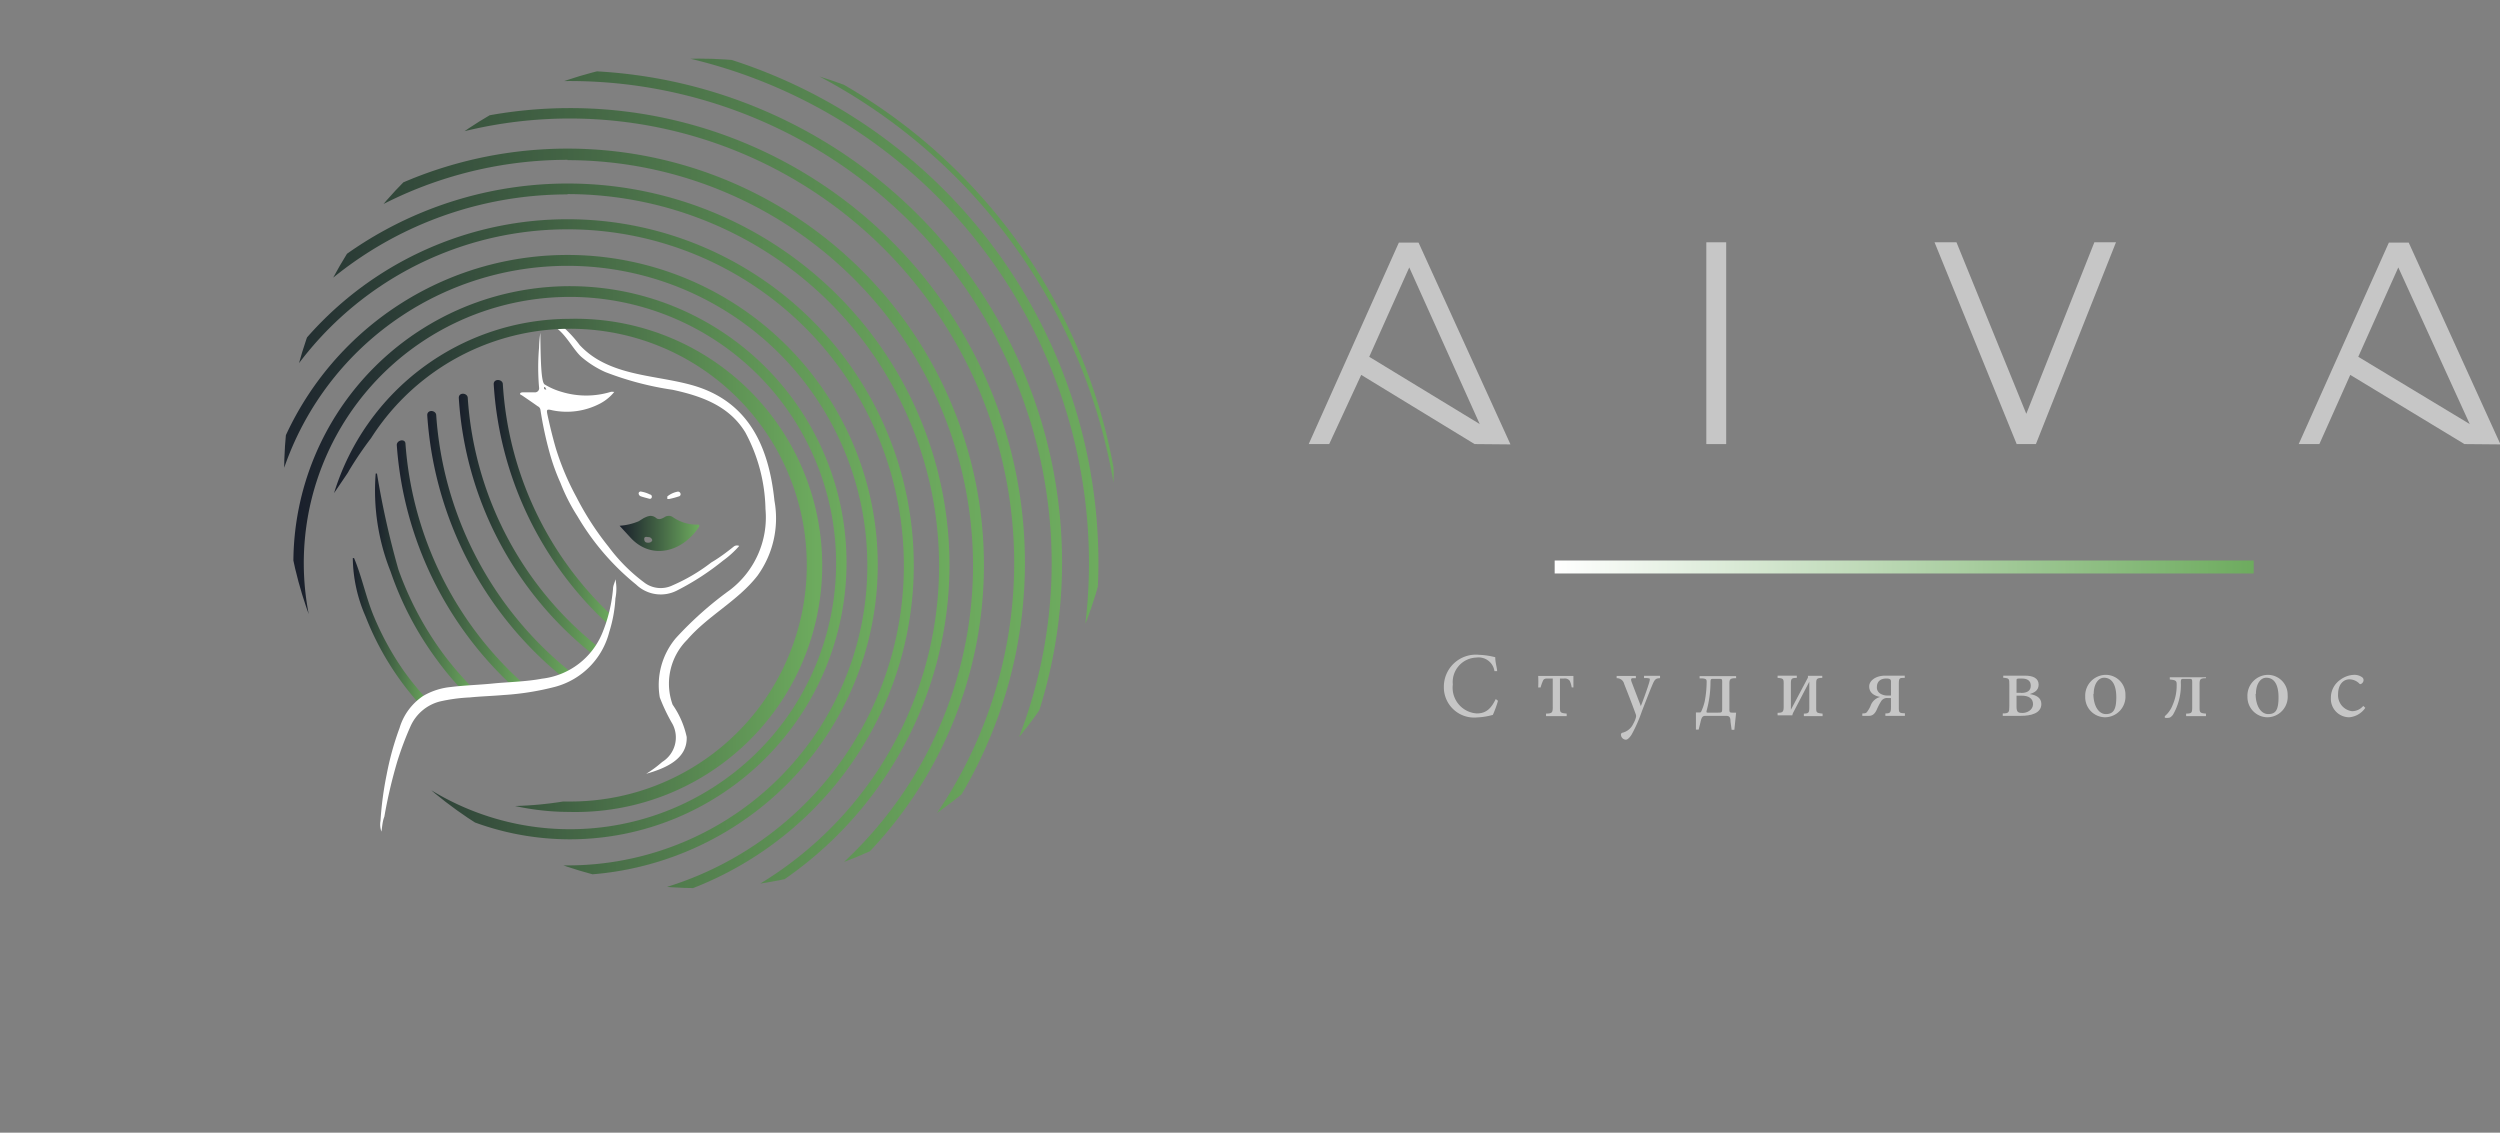 <svg xmlns="http://www.w3.org/2000/svg" xmlns:xlink="http://www.w3.org/1999/xlink" viewBox="0 0 156.11 70.73"><rect x="0" y="0" width="156.11" height="70.73" fill="#808080" stroke="none"/><defs><style>.bb3dcfe5-cbf5-493c-b898-7bbc45fad13a{fill:none;}.efd66ee9-6723-4927-a3f7-2fedb17ed0b0{fill:#fff;}.ea35eb0b-bb27-46d9-b409-b14c6c5dbd55{fill:url(#b53a6fbb-0838-43c5-b6ea-6af1a6c7f18d);}.e14942d7-9228-4c29-b97c-b629fb8392c1{fill:url(#f1e4b53a-e6bf-4ed5-a0d8-da61829d848a);}.e8d075d0-6e21-4f04-bb8f-b1574aa63890{fill:url(#bbd7ccf2-c522-4da1-b9f3-06c90184df59);}.f01cff45-9381-4524-b94e-1beac8a6770f{fill:url(#a307e4f7-edd1-4c97-9e4f-bfc89b15056b);}.bdf9bfd4-b4d8-48a1-9739-4b5954c936e0{fill:url(#b774db1d-660e-4011-b4f9-876e9077dd94);}.b42457f8-3606-4ba2-83b9-c463ce77cbff{fill:url(#b9606966-98dc-4de1-9eed-2acd22c143ed);}.b7f11282-e9d6-4032-b107-92249ce27322{clip-path:url(#a1816095-42ca-4a94-a723-655c098cc388);}.a85bebd3-6d8a-4c01-936e-319189776972{fill:url(#bc1602be-cecb-4bb0-8b70-e890691a6fad);}.ec0fbbaf-c6fe-4609-9005-89385c451f17{fill:url(#bfaa7860-eab6-40ed-83ca-e2f045bf58b1);}.f9b47660-957e-4ac2-885a-4ec5e2927432{fill:url(#e77c7117-f6a6-4f6f-b545-d124e688fef8);}.aa412ac5-fa6f-4c0c-a870-41cc2f359550{fill:url(#b958dcfa-9cef-4ab5-a72e-13de42743c80);}.e02cf05b-12be-46a3-920e-b09f148e9253{fill:url(#add55a43-7785-4dcb-9201-2736429a098b);}.e4b69771-7b75-45e7-827e-cb245cdb3fe7{fill:url(#af221b35-0ad8-4226-a66e-9952549770b3);}.f802b4f0-a679-466f-8249-89e55da94c54{fill:url(#b3c39b3f-5ee0-477c-97ee-d43c977f2cb3);}.f267cc3d-7f9a-4717-8421-d40e36c787bd{fill:url(#e64e0056-54bb-43b2-915f-ea78f0bc8b5e);}.e4fa23f9-9852-4565-a289-203cdf0c05b3{fill:url(#ac7f6186-4b9c-4a5a-80fe-e8442e1ce9fe);}.b16f5b56-1624-4fbf-83cc-0932ff90064b{fill:url(#b36d2900-c40e-4127-a871-9e0af4ca39fc);}.eecb3d24-3263-4a6d-b53a-ce33913c0fac{fill:url(#a57065f2-aec7-40e7-a392-c2aab1da7774);}.bc0d987b-5a47-498d-b107-eccad9c47b8e{fill:#c6c6c6;}.a27e04db-7b04-42d3-a6c3-feabbcdc52a1{fill:url(#bc1775b4-13df-465e-a0b0-a410532fb540);}</style><linearGradient id="b53a6fbb-0838-43c5-b6ea-6af1a6c7f18d" x1="22.02" y1="539.82" x2="26.85" y2="539.82" gradientTransform="matrix(1, 0, 0, -1, 0, 579.37)" gradientUnits="userSpaceOnUse"><stop offset="0" stop-color="#191e2b"/><stop offset="1" stop-color="#6dab5e"/></linearGradient><linearGradient id="f1e4b53a-e6bf-4ed5-a0d8-da61829d848a" x1="23.37" y1="543.03" x2="29.66" y2="543.03" xlink:href="#b53a6fbb-0838-43c5-b6ea-6af1a6c7f18d"/><linearGradient id="bbd7ccf2-c522-4da1-b9f3-06c90184df59" x1="24.76" y1="544.08" x2="32.92" y2="544.08" xlink:href="#b53a6fbb-0838-43c5-b6ea-6af1a6c7f18d"/><linearGradient id="a307e4f7-edd1-4c97-9e4f-bfc89b15056b" x1="26.68" y1="545.34" x2="35.86" y2="545.34" xlink:href="#b53a6fbb-0838-43c5-b6ea-6af1a6c7f18d"/><linearGradient id="b774db1d-660e-4011-b4f9-876e9077dd94" x1="28.66" y1="546.6" x2="37.47" y2="546.6" xlink:href="#b53a6fbb-0838-43c5-b6ea-6af1a6c7f18d"/><linearGradient id="b9606966-98dc-4de1-9eed-2acd22c143ed" x1="30.83" y1="547.98" x2="38.17" y2="547.98" xlink:href="#b53a6fbb-0838-43c5-b6ea-6af1a6c7f18d"/><clipPath id="a1816095-42ca-4a94-a723-655c098cc388"><circle class="bb3dcfe5-cbf5-493c-b898-7bbc45fad13a" cx="43.64" cy="29.56" r="25.9"/></clipPath><linearGradient id="bc1602be-cecb-4bb0-8b70-e890691a6fad" x1="20.86" y1="544.06" x2="51" y2="544.06" xlink:href="#b53a6fbb-0838-43c5-b6ea-6af1a6c7f18d"/><linearGradient id="bfaa7860-eab6-40ed-83ca-e2f045bf58b1" x1="18.33" y1="544.23" x2="52.86" y2="544.23" xlink:href="#b53a6fbb-0838-43c5-b6ea-6af1a6c7f18d"/><linearGradient id="e77c7117-f6a6-4f6f-b545-d124e688fef8" x1="16.08" y1="544.08" x2="54.81" y2="544.08" xlink:href="#b53a6fbb-0838-43c5-b6ea-6af1a6c7f18d"/><linearGradient id="b958dcfa-9cef-4ab5-a72e-13de42743c80" x1="13.83" y1="544.05" x2="57.06" y2="544.05" xlink:href="#b53a6fbb-0838-43c5-b6ea-6af1a6c7f18d"/><linearGradient id="add55a43-7785-4dcb-9201-2736429a098b" x1="11.6" y1="544.06" x2="59.29" y2="544.06" xlink:href="#b53a6fbb-0838-43c5-b6ea-6af1a6c7f18d"/><linearGradient id="af221b35-0ad8-4226-a66e-9952549770b3" x1="9.48" y1="544.05" x2="61.41" y2="544.05" xlink:href="#b53a6fbb-0838-43c5-b6ea-6af1a6c7f18d"/><linearGradient id="b3c39b3f-5ee0-477c-97ee-d43c977f2cb3" x1="7.21" y1="544.22" x2="63.98" y2="544.22" xlink:href="#b53a6fbb-0838-43c5-b6ea-6af1a6c7f18d"/><linearGradient id="e64e0056-54bb-43b2-915f-ea78f0bc8b5e" x1="4.87" y1="544.23" x2="66.32" y2="544.23" xlink:href="#b53a6fbb-0838-43c5-b6ea-6af1a6c7f18d"/><linearGradient id="ac7f6186-4b9c-4a5a-80fe-e8442e1ce9fe" x1="2.57" y1="544.23" x2="68.61" y2="544.23" xlink:href="#b53a6fbb-0838-43c5-b6ea-6af1a6c7f18d"/><linearGradient id="b36d2900-c40e-4127-a871-9e0af4ca39fc" x1="0" y1="544" x2="70.73" y2="544" xlink:href="#b53a6fbb-0838-43c5-b6ea-6af1a6c7f18d"/><linearGradient id="a57065f2-aec7-40e7-a392-c2aab1da7774" x1="38.67" y1="546.04" x2="43.66" y2="546.04" xlink:href="#b53a6fbb-0838-43c5-b6ea-6af1a6c7f18d"/><linearGradient id="bc1775b4-13df-465e-a0b0-a410532fb540" x1="97.08" y1="543.96" x2="140.73" y2="543.96" gradientTransform="matrix(1, 0, 0, -1, 0, 579.37)" gradientUnits="userSpaceOnUse"><stop offset="0" stop-color="#fff"/><stop offset="1" stop-color="#6dab5e"/></linearGradient></defs><title>47</title><g id="bc82c6f7-a36f-4d78-9b5a-dc810ef936b1" data-name="Слой 2"><g id="b164604a-7daf-4b07-807f-b60cc45d19e6" data-name="Слой 1"><path class="efd66ee9-6723-4927-a3f7-2fedb17ed0b0" d="M48.36,31.27c-.35-3.4-1.62-6.21-5.11-7.21-1.9-.54-4-.56-5.75-1.51a5.11,5.11,0,0,1-1.3-1,7.66,7.66,0,0,0-1-1.1,1.15,1.15,0,0,0-1.13-.2v0c1,0,1.6,1.49,2.25,2.05a6.17,6.17,0,0,0,1.47.93A19.27,19.27,0,0,0,42,24.34c1.8.39,3.53,1,4.54,2.66a10.49,10.49,0,0,1,1.26,4.79,5.71,5.71,0,0,1-2.23,5.06,22,22,0,0,0-3.37,3,4.55,4.55,0,0,0-1,3.7A11.3,11.3,0,0,0,42,45.22a1.8,1.8,0,0,1-.65,2.36,7.36,7.36,0,0,1-1,.74h0c1.15-.33,2.58-.89,2.53-2.3A5.57,5.57,0,0,0,42,44a3.87,3.87,0,0,1,.91-4.05c1.3-1.51,3.16-2.42,4.39-4A6.11,6.11,0,0,0,48.36,31.27Z"/><path class="ea35eb0b-bb27-46d9-b409-b14c6c5dbd55" d="M26.85,43.86a16.9,16.9,0,0,1-1.66-2,18,18,0,0,1-1.84-3.36c-.5-1.19-.74-2.46-1.24-3.65,0,0-.08,0-.08,0a9.34,9.34,0,0,0,.8,3.65,17.81,17.81,0,0,0,3.68,5.8A1.27,1.27,0,0,1,26.85,43.86Z"/><path class="e14942d7-9228-4c29-b97c-b629fb8392c1" d="M28.89,43.12c.26,0,.52,0,.78,0a21,21,0,0,1-1.91-2.18,20.44,20.44,0,0,1-2.88-5.37,53.22,53.22,0,0,1-1.34-6s-.08,0-.08,0a13.64,13.64,0,0,0,.93,6.12,20.2,20.2,0,0,0,2.87,5.48A18.41,18.41,0,0,0,28.89,43.12Z"/><path class="e8d075d0-6e21-4f04-bb8f-b1574aa63890" d="M32.18,43l.75-.09a22.27,22.27,0,0,1-7.61-15.19c0-.37-.59-.24-.54.11A22.66,22.66,0,0,0,32.18,43Z"/><path class="f01cff45-9381-4524-b94e-1beac8a6770f" d="M35.27,42.39c.19-.09.39-.15.58-.26a22.51,22.51,0,0,1-8.61-16.19c0-.34-.58-.39-.56,0A23,23,0,0,0,35.27,42.39Z"/><path class="bdf9bfd4-b4d8-48a1-9739-4b5954c936e0" d="M37.46,40.48a21.68,21.68,0,0,1-8.25-15.62c0-.34-.58-.39-.56,0A22.17,22.17,0,0,0,37.2,41,2.45,2.45,0,0,0,37.46,40.48Z"/><path class="b42457f8-3606-4ba2-83b9-c463ce77cbff" d="M38.08,39.08a4.52,4.52,0,0,1,0-.52.24.24,0,0,1,.07-.17A21.57,21.57,0,0,1,31.4,24c0-.34-.59-.38-.57,0A22.22,22.22,0,0,0,38.08,39.08Z"/><g class="b7f11282-e9d6-4032-b107-92249ce27322"><path class="a85bebd3-6d8a-4c01-936e-319189776972" d="M35.59,19.91A15.41,15.41,0,0,0,20.86,30.79l.78-1.15a2.29,2.29,0,0,0,.17-.28,22.36,22.36,0,0,1,1.36-2A14.76,14.76,0,1,1,35.59,50.05h-.43a22.47,22.47,0,0,1-3,.28,15.86,15.86,0,0,0,3.39.37,15.4,15.4,0,1,0,0-30.79Z"/></g><g class="b7f11282-e9d6-4032-b107-92249ce27322"><path class="ec0fbbaf-c6fe-4609-9005-89385c451f17" d="M35.59,52.41A17.27,17.27,0,1,1,52.86,35.14,17.28,17.28,0,0,1,35.59,52.41Zm0-33.87A16.62,16.62,0,1,0,52.21,35.16,16.64,16.64,0,0,0,35.59,18.54Z"/></g><g class="b7f11282-e9d6-4032-b107-92249ce27322"><path class="f9b47660-957e-4ac2-885a-4ec5e2927432" d="M35.44,54.66A19.37,19.37,0,1,1,54.81,35.29,19.39,19.39,0,0,1,35.44,54.66Zm0-38.06A18.72,18.72,0,1,0,54.16,35.31,18.73,18.73,0,0,0,35.44,16.6Z"/></g><g class="b7f11282-e9d6-4032-b107-92249ce27322"><path class="aa412ac5-fa6f-4c0c-a870-41cc2f359550" d="M35.44,56.93A21.62,21.62,0,1,1,57.06,35.31,21.63,21.63,0,0,1,35.44,56.93Zm0-42.61a21,21,0,1,0,21,21A21,21,0,0,0,35.44,14.32Z"/></g><g class="b7f11282-e9d6-4032-b107-92249ce27322"><path class="e02cf05b-12be-46a3-920e-b09f148e9253" d="M35.44,59.14A23.84,23.84,0,1,1,59.29,35.31,23.88,23.88,0,0,1,35.44,59.14Zm0-47a23.2,23.2,0,1,0,23.2,23.19A23.22,23.22,0,0,0,35.44,12.12Z"/></g><g class="b7f11282-e9d6-4032-b107-92249ce27322"><path class="e4b69771-7b75-45e7-827e-cb245cdb3fe7" d="M35.44,61.28a26,26,0,1,1,26-26A26,26,0,0,1,35.44,61.28Zm0-51.3A25.32,25.32,0,1,0,60.76,35.29,25.35,25.35,0,0,0,35.44,10Z"/></g><g class="b7f11282-e9d6-4032-b107-92249ce27322"><path class="f802b4f0-a679-466f-8249-89e55da94c54" d="M35.59,63.55A28.4,28.4,0,1,1,64,35.14,28.41,28.41,0,0,1,35.59,63.55Zm0-56.15A27.74,27.74,0,1,0,63.33,35.14,27.77,27.77,0,0,0,35.59,7.4Z"/></g><g class="b7f11282-e9d6-4032-b107-92249ce27322"><path class="f267cc3d-7f9a-4717-8421-d40e36c787bd" d="M35.59,65.87A30.73,30.73,0,1,1,66.32,35.14,30.76,30.76,0,0,1,35.59,65.87Zm0-60.81A30.08,30.08,0,1,0,65.67,35.14,30.11,30.11,0,0,0,35.59,5.06Z"/></g><g class="b7f11282-e9d6-4032-b107-92249ce27322"><path class="e4fa23f9-9852-4565-a289-203cdf0c05b3" d="M35.59,68.16a33,33,0,1,1,33-33A33.07,33.07,0,0,1,35.59,68.16Zm0-65.37A32.36,32.36,0,1,0,68,35.14,32.38,32.38,0,0,0,35.59,2.79Z"/></g><g class="b7f11282-e9d6-4032-b107-92249ce27322"><path class="b16f5b56-1624-4fbf-83cc-0932ff90064b" d="M35.38,70.73a35.38,35.38,0,0,1-25-60.39,35.37,35.37,0,0,1,50,50A35,35,0,0,1,35.38,70.73Zm0-70.08A34.71,34.71,0,1,0,70.09,35.36,34.75,34.75,0,0,0,35.38.65Z"/></g><path class="efd66ee9-6723-4927-a3f7-2fedb17ed0b0" d="M23.82,51.93a1.28,1.28,0,0,1-.06-.67,20.87,20.87,0,0,1,.39-2.92,18.09,18.09,0,0,1,.8-2.88,3.67,3.67,0,0,1,1.47-2,4.2,4.2,0,0,1,1.73-.56c.87-.11,1.75-.13,2.64-.22s2.06-.11,3.05-.3a4.65,4.65,0,0,0,3.79-2.9,9.41,9.41,0,0,0,.65-2.71c0-.21.11-.38.15-.6a3,3,0,0,1,0,1.19,8.61,8.61,0,0,1-.39,2.12,4.76,4.76,0,0,1-3.35,3.4,16.81,16.81,0,0,1-3.25.52c-.69.06-1.4.08-2.1.15a10.45,10.45,0,0,0-1.9.26,2.76,2.76,0,0,0-1.8,1.53,20.18,20.18,0,0,0-.82,2.17A30.51,30.51,0,0,0,24,51C23.89,51.26,23.87,51.58,23.82,51.93Z"/><path class="efd66ee9-6723-4927-a3f7-2fedb17ed0b0" d="M41.78,31.16l-.11,0c0-.05,0-.11,0-.16a1.44,1.44,0,0,1,.65-.3.16.16,0,0,1,.17.11.14.14,0,0,1-.11.19A5.18,5.18,0,0,1,41.78,31.16Z"/><path class="efd66ee9-6723-4927-a3f7-2fedb17ed0b0" d="M40.53,31.14c-.18-.05-.35-.09-.52-.15a.2.2,0,0,1-.13-.2.13.13,0,0,1,.17-.09,1.91,1.91,0,0,1,.54.18c.07,0,.13.08.11.17S40.61,31.16,40.53,31.14Z"/><path class="efd66ee9-6723-4927-a3f7-2fedb17ed0b0" d="M45.83,34.12c-.46.37-.93.72-1.41,1A11.32,11.32,0,0,1,42,36.55a1.7,1.7,0,0,1-1.71-.13A10.86,10.86,0,0,1,38,34.14,18.06,18.06,0,0,1,36,31.05,16.56,16.56,0,0,1,34.71,28c-.2-.69-.37-1.39-.52-2.08-.07-.34-.07-.39.3-.3a4.48,4.48,0,0,0,3-.43,2.84,2.84,0,0,0,.87-.72s-.07,0-.07,0a.39.39,0,0,0-.15,0,5.26,5.26,0,0,1-3.07,0A4.31,4.31,0,0,1,34,24c-.21-.17-.24-1.47-.26-3.22a7.62,7.62,0,0,0-.08.93,14.57,14.57,0,0,0,0,2.47.26.26,0,0,1-.28.32c-.24,0-.5,0-.74,0,0,0-.11,0-.15.05s0,.1.09.13c.34.23.69.47,1,.69a.29.29,0,0,1,.17.24,23.2,23.2,0,0,0,.58,2.7A13,13,0,0,0,35,30.16a11.65,11.65,0,0,0,1.06,2.08,15.71,15.71,0,0,0,3.66,4.26,2.22,2.22,0,0,0,2.6.35A16.31,16.31,0,0,0,45.16,35a5.9,5.9,0,0,0,1-.91A.34.34,0,0,0,45.83,34.12Zm-11.77-9.8a.09.09,0,0,1-.09-.06s0-.09,0-.09a.1.1,0,0,1,.11.09C34.14,24.32,34.1,24.34,34.06,24.32Z"/><path class="eecb3d24-3263-4a6d-b53a-ce33913c0fac" d="M43.51,32.76A2.6,2.6,0,0,1,42,32.28a.46.46,0,0,0-.48,0c-.17.11-.39.2-.54.07-.3-.24-.54-.11-.78,0l-.32.2a3.71,3.71,0,0,1-1.19.28l.67.73c1.3,1.43,3.24.93,4.28-.65C43.69,32.82,43.69,32.74,43.51,32.76Zm-3,1.13c-.11,0-.26,0-.28-.2s.13-.17.24-.15a.24.24,0,0,1,.26.19C40.7,33.86,40.57,33.89,40.46,33.89Z"/><path class="bc0d987b-5a47-498d-b107-eccad9c47b8e" d="M92.08,27.73,85,23.41,83,27.73H81.72l0,0,5.63-12.58h1.23l5.74,12.6Zm.32-1.25L88,16.7c-.83,1.86-1.67,3.71-2.5,5.58Z"/><path class="bc0d987b-5a47-498d-b107-eccad9c47b8e" d="M106.55,15.13h1.24v12.6h-1.24Z"/><path class="bc0d987b-5a47-498d-b107-eccad9c47b8e" d="M132.13,15.13l-5,12.6h-1.2l-5.13-12.6h1.37l4.36,10.71,4.25-10.71Z"/><path class="bc0d987b-5a47-498d-b107-eccad9c47b8e" d="M153.89,27.73l-7.13-4.32-1.93,4.32h-1.29l0,0,5.63-12.58h1.24l5.73,12.6Zm.33-1.25-4.46-9.78c-.83,1.86-1.67,3.71-2.5,5.58Z"/><rect class="a27e04db-7b04-42d3-a6c3-feabbcdc52a1" x="97.08" y="35" width="43.65" height="0.81"/><path class="bc0d987b-5a47-498d-b107-eccad9c47b8e" d="M93.54,43.76a6.32,6.32,0,0,1-.32.88,4.3,4.3,0,0,1-1,.16,1.89,1.89,0,0,1-2.06-1.91,2,2,0,0,1,2.21-2,4.63,4.63,0,0,1,1,.15c0,.33.09.56.12.87l-.17,0a1,1,0,0,0-1.12-.85,1.53,1.53,0,0,0-1.48,1.68,1.61,1.61,0,0,0,1.5,1.81c.59,0,.9-.32,1.18-.9Z"/><path class="bc0d987b-5a47-498d-b107-eccad9c47b8e" d="M98.14,42.92a1.45,1.45,0,0,0-.12-.41.39.39,0,0,0-.36-.14h-.25v1.78c0,.33,0,.37.42.41v.16H96.54v-.16c.39,0,.42-.08.42-.41V42.37h-.28c-.17,0-.28,0-.34.16a2.88,2.88,0,0,0-.14.4l-.15,0a6.36,6.36,0,0,0,0-.72h2.2v.72Z"/><path class="bc0d987b-5a47-498d-b107-eccad9c47b8e" d="M103.65,42.35c-.28,0-.34.11-.48.44s-.32.79-.65,1.64a9,9,0,0,1-.63,1.43c-.15.24-.28.33-.36.33a.32.32,0,0,1-.31-.3.12.12,0,0,1,.11-.14,1,1,0,0,0,.66-.56,1.54,1.54,0,0,0,.16-.38.3.3,0,0,0,0-.19c-.25-.7-.53-1.4-.73-1.91a.46.46,0,0,0-.47-.36v-.14h1.2v.14l-.19,0c-.13,0-.13.09-.07.25l.57,1.49c.15-.36.45-1.21.53-1.5s0-.21-.14-.25l-.19,0v-.14h1v.14Z"/><path class="bc0d987b-5a47-498d-b107-eccad9c47b8e" d="M108.4,42.35c-.38,0-.41.07-.41.37v1.5c0,.26,0,.28.2.28h.22l-.11,1.07h-.17l-.07-.5c0-.3-.08-.37-.28-.37H106.5c-.19,0-.25.09-.32.42l-.11.44h-.17V44.49h.21c.07,0,.1,0,.14-.1a3.14,3.14,0,0,0,.2-.6,6.55,6.55,0,0,0,.12-1.18c0-.18,0-.22-.28-.25l-.16,0v-.14h2.28v.16Zm-.86.28c0-.23,0-.24-.22-.24H107c-.16,0-.19,0-.19.24a6.84,6.84,0,0,1-.25,1.78c0,.07,0,.09.07.09h.62c.28,0,.29,0,.29-.29V42.63Z"/><path class="bc0d987b-5a47-498d-b107-eccad9c47b8e" d="M113.81,42.33c-.37,0-.4.07-.4.35v1.49c0,.32,0,.35.4.39v.16h-1.17v-.16c.31,0,.34-.07.34-.38v-.81c0-.15,0-.36,0-.8h0l-1,1.92a.54.54,0,0,0-.06.18v0H111v-.16c.35,0,.38-.08.38-.43V42.74c0-.34,0-.38-.38-.41v-.14h1.2v.14c-.36,0-.37.07-.37.41v.66c0,.19,0,.47,0,.92h0l1.06-2a.24.24,0,0,0,0-.12v0h.9v.12Z"/><path class="bc0d987b-5a47-498d-b107-eccad9c47b8e" d="M117.73,44.7v-.15c.32,0,.35-.07.35-.44v-.52h-.19a.43.43,0,0,0-.42.19,3.75,3.75,0,0,0-.28.54c-.13.28-.29.38-.48.38h-.42v-.15c.12,0,.25,0,.32-.13a1.59,1.59,0,0,0,.22-.41.86.86,0,0,1,.58-.49h0c-.45-.08-.69-.31-.69-.66s.4-.67,1-.67h1.22v.14c-.34,0-.37,0-.37.42v1.37c0,.37,0,.41.38.42v.16h-1.18Zm.35-2.14c0-.14-.07-.19-.29-.19-.37,0-.59.19-.59.54a.44.44,0,0,0,.21.4.83.83,0,0,0,.5.12h.17Z"/><path class="bc0d987b-5a47-498d-b107-eccad9c47b8e" d="M126.74,43.34c.42.06.73.24.73.62,0,.59-.67.74-1.27.74h-1.14v-.15c.38,0,.41-.07.41-.44V42.74c0-.35,0-.39-.38-.42v-.13h1.36c.5,0,.85.16.85.56s-.33.52-.56.59Zm-.53-.07c.35,0,.6-.12.6-.45s-.23-.45-.57-.45-.32,0-.32.17v.72h.29Zm-.29.86c0,.35.11.39.38.39s.65-.18.65-.55-.29-.53-.71-.53h-.32v.69Z"/><path class="bc0d987b-5a47-498d-b107-eccad9c47b8e" d="M132.72,43.41a1.29,1.29,0,0,1-1.25,1.38,1.25,1.25,0,0,1-1.26-1.28,1.3,1.3,0,0,1,1.26-1.37A1.23,1.23,0,0,1,132.72,43.41Zm-2-.08c0,.73.32,1.26.78,1.26s.65-.27.65-1.05-.27-1.22-.77-1.22C131.06,42.32,130.74,42.67,130.74,43.33Z"/><path class="bc0d987b-5a47-498d-b107-eccad9c47b8e" d="M137.75,42.35c-.38,0-.4.08-.4.4v1.38c0,.35,0,.4.4.43v.16h-1.24v-.16c.37,0,.38-.07.38-.43V42.64c0-.21,0-.25-.19-.25h-.31c-.18,0-.21,0-.21.24a3.69,3.69,0,0,1-.49,2c-.1.13-.19.19-.26.19a.73.73,0,0,1-.25,0v-.1a1.73,1.73,0,0,0,.49-.7,3,3,0,0,0,.25-1.24c0-.24,0-.31-.43-.35v-.14h2.26Z"/><path class="bc0d987b-5a47-498d-b107-eccad9c47b8e" d="M142.85,43.41a1.28,1.28,0,0,1-1.25,1.38,1.26,1.26,0,0,1-1.26-1.28,1.3,1.3,0,0,1,1.26-1.37A1.24,1.24,0,0,1,142.85,43.41Zm-2-.08c0,.73.32,1.26.79,1.26s.64-.27.64-1.05-.26-1.22-.77-1.22C141.18,42.32,140.87,42.67,140.87,43.33Z"/><path class="bc0d987b-5a47-498d-b107-eccad9c47b8e" d="M147.7,44.2a1.36,1.36,0,0,1-1,.59,1.15,1.15,0,0,1-1.15-1.21,1.36,1.36,0,0,1,.57-1.12,1.53,1.53,0,0,1,.87-.32.81.81,0,0,1,.51.15.22.22,0,0,1,.09.18.27.27,0,0,1-.19.25s-.06,0-.11-.07a.89.89,0,0,0-.58-.23c-.38,0-.71.32-.71.92a1,1,0,0,0,.87,1.07.91.91,0,0,0,.7-.33Z"/></g></g></svg>